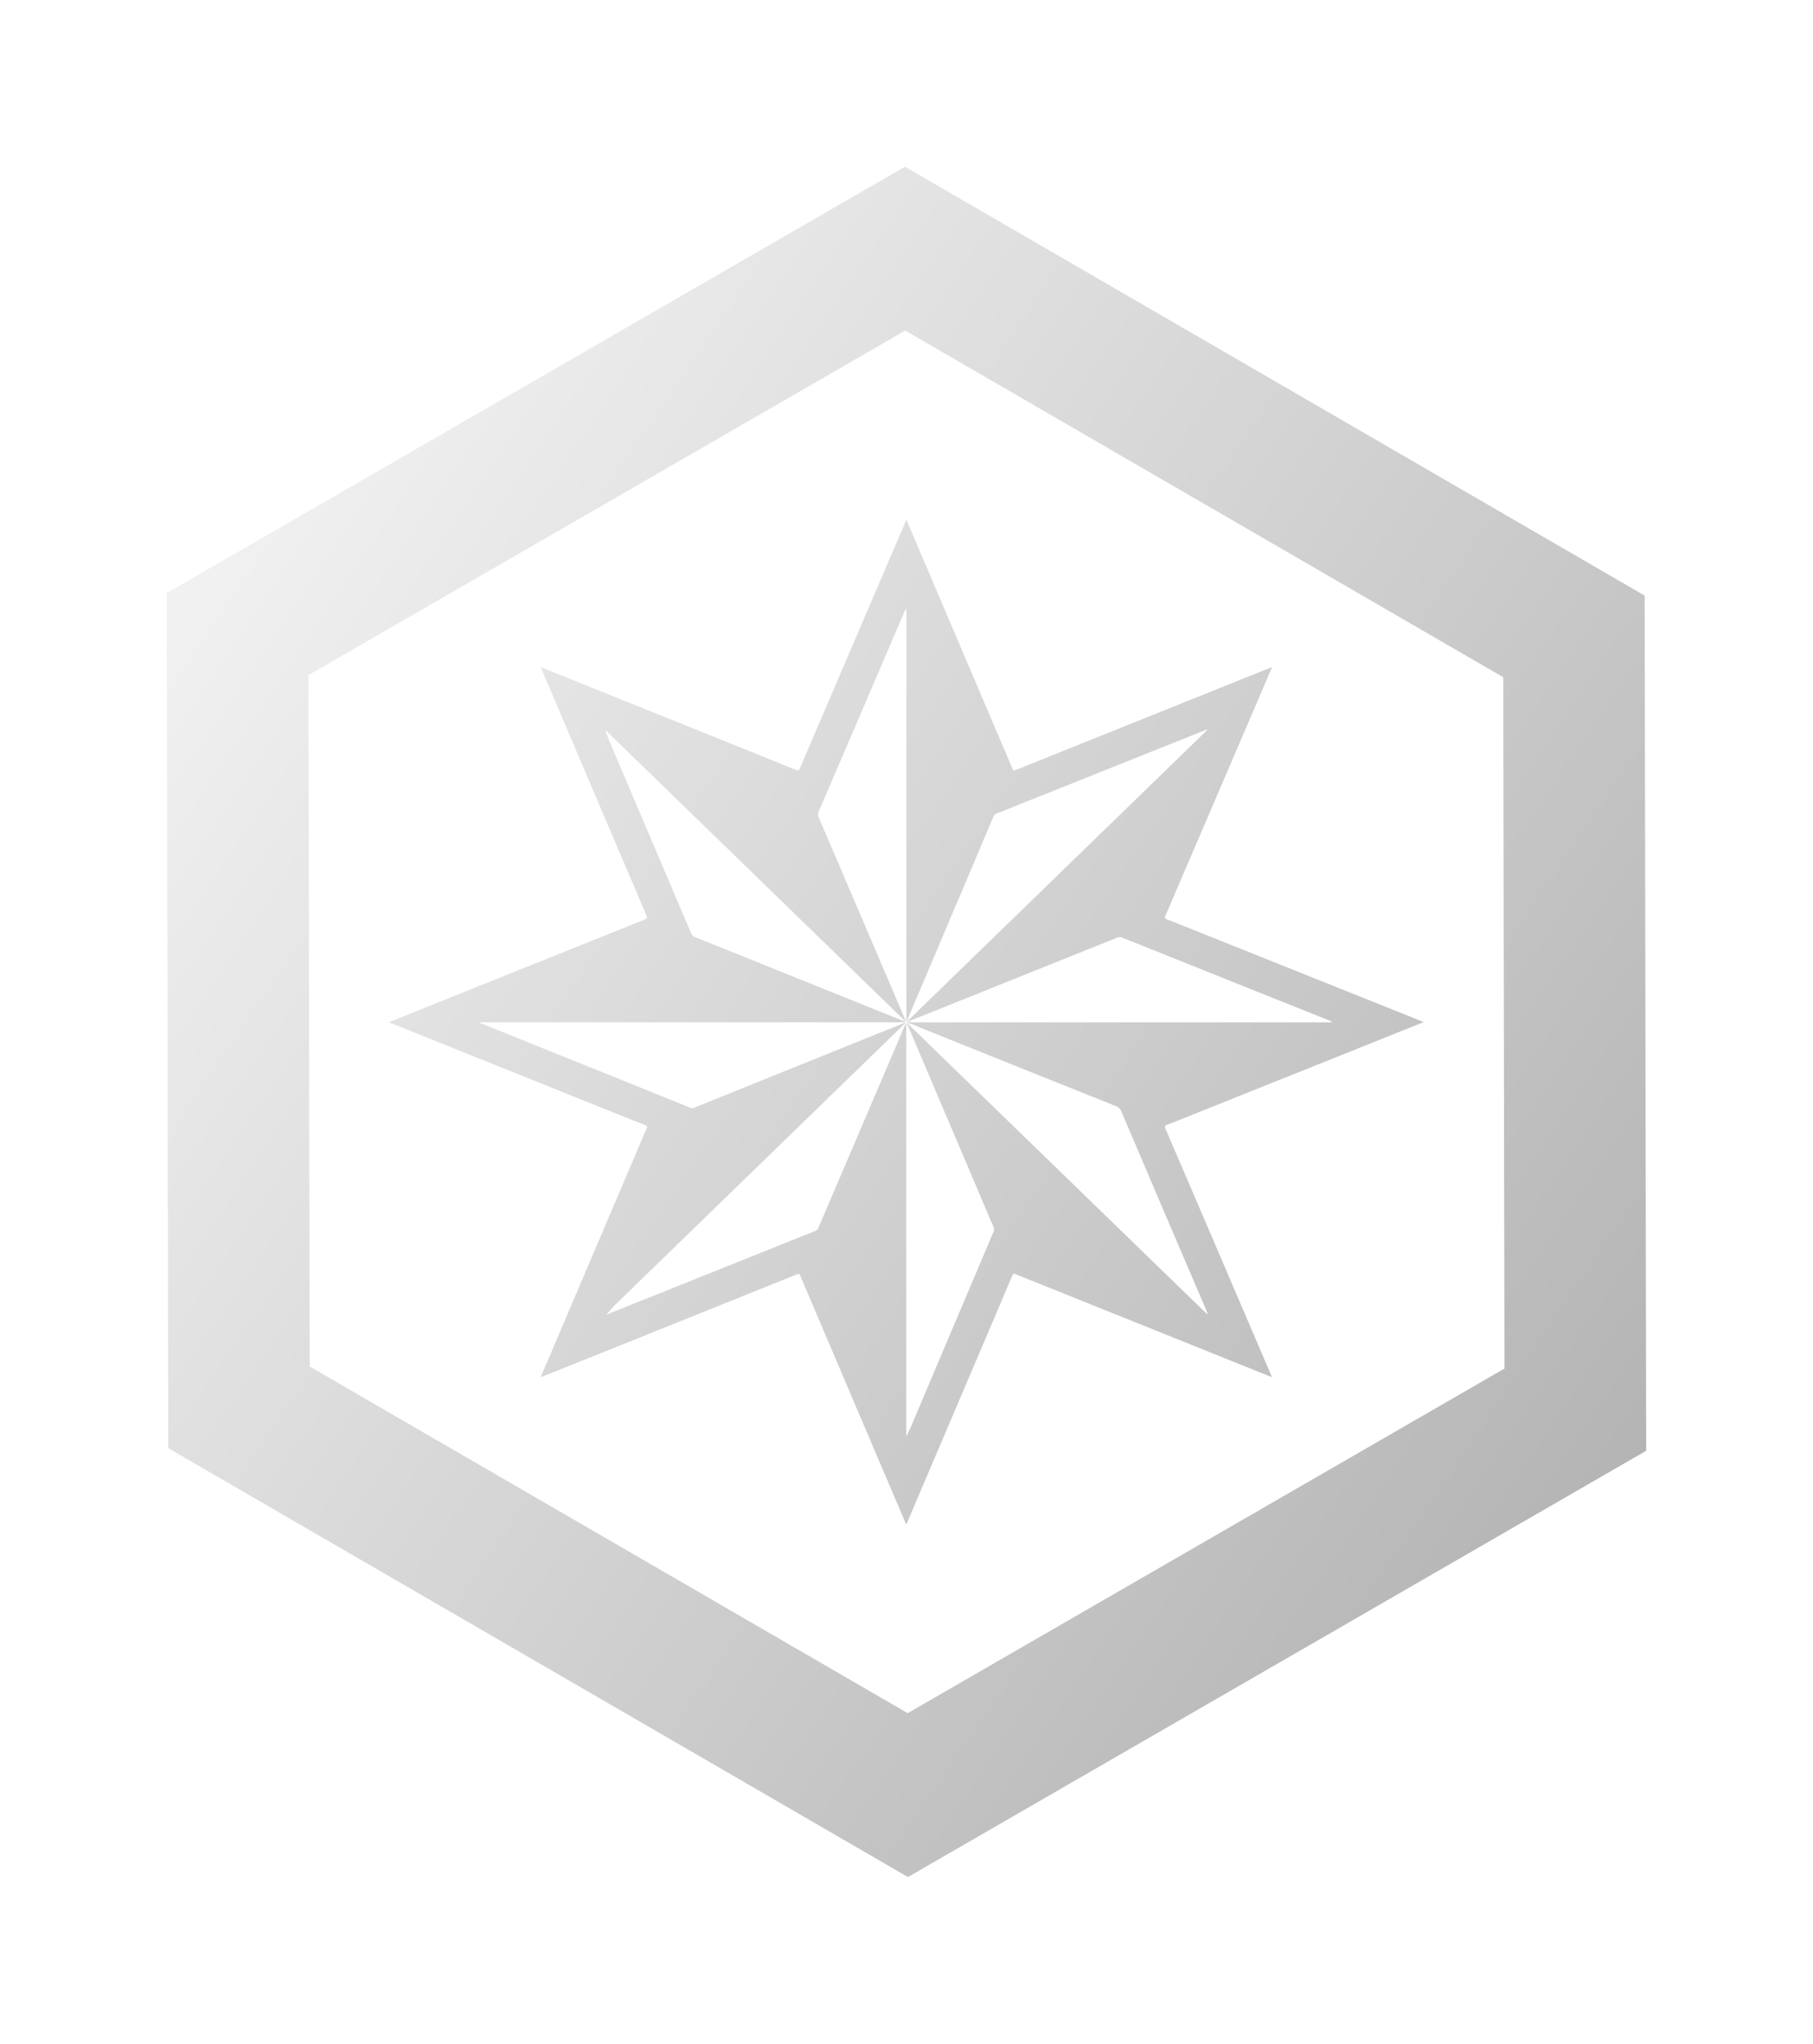 <svg xmlns="http://www.w3.org/2000/svg" xmlns:xlink="http://www.w3.org/1999/xlink" width="97.839" height="110.281" viewBox="0 0 97.839 110.281">
  <defs>
    <linearGradient id="linear-gradient" y1="0.242" x2="1" y2="0.749" gradientUnits="objectBoundingBox">
      <stop offset="0" stop-color="#f1f1f1"/>
      <stop offset="1" stop-color="#8e8e8e"/>
    </linearGradient>
    <filter id="Объединение_59" x="0" y="0" width="97.839" height="110.281" filterUnits="userSpaceOnUse">
      <feOffset dy="3" input="SourceAlpha"/>
      <feGaussianBlur stdDeviation="3" result="blur"/>
      <feFlood/>
      <feComposite operator="in" in2="blur"/>
      <feComposite in="SourceGraphic"/>
    </filter>
  </defs>
  <g id="prisonVeryLongTime" transform="translate(-214.08 -185.86)">
    <g transform="matrix(1, 0, 0, 1, 214.08, 185.86)" filter="url(#Объединение_59)">
      <path id="Объединение_59-2" data-name="Объединение 59" d="M-7877.42-5713.063l-.081-46.141,39.837-23,39.918,23.139.083,46.141-39.839,23Zm7.565-41.709.066,37.3,32.272,18.706,32.206-18.593-.065-37.3-32.274-18.706Zm32.2,45.69q-1.776-4.163-3.548-8.326-1.057-2.481-2.11-4.962c-.046-.106-.086-.111-.186-.071q-4.852,1.952-9.7,3.9-1.972.791-3.944,1.582a.3.3,0,0,1-.169.047c.1-.246.2-.484.305-.723q2.477-5.817,4.957-11.635c.147-.345.29-.695.444-1.038.045-.1.035-.141-.071-.182q-2.124-.846-4.246-1.7l-9.428-3.787c-.045-.018-.1-.023-.134-.078l1.984-.8q5.892-2.365,11.786-4.727c.129-.051.154-.093.1-.229q-2.487-5.822-4.964-11.648-.346-.813-.693-1.626l-.045-.118c.4.159.774.309,1.149.459l9.838,3.96q1.392.563,2.782,1.124c.111.046.161.043.214-.084q2.838-6.635,5.685-13.265c.015-.037.032-.071.063-.138.084.192.159.36.232.531q2.427,5.7,4.856,11.4c.21.493.422.983.625,1.479.044.106.083.128.192.083q3.541-1.427,7.084-2.847l6.631-2.663c.027-.012.055-.018.109-.037-.1.234-.189.45-.28.665q-2.5,5.824-5,11.648c-.156.363-.309.729-.471,1.091-.053.113-.033.156.083.2q2.7,1.072,5.393,2.155l8.3,3.322.158.068-1.013.408-10.783,4.317c-.68.274-1.359.549-2.042.814-.129.052-.146.093-.091.222q1.821,4.23,3.632,8.465,1.028,2.4,2.056,4.793c.013.035.026.07.055.138l-.7-.28q-6.56-2.634-13.12-5.271c-.123-.05-.154-.018-.2.09q-2.121,4.993-4.25,9.98-.694,1.633-1.391,3.268c-.019.042-.037.081-.057.123C-7837.641-5708.993-7837.639-5709.044-7837.655-5709.082Zm.06-26.742v22.125a5.858,5.858,0,0,0,.312-.66q2.2-5.192,4.4-10.385a.3.3,0,0,0,0-.255q-.445-1.03-.88-2.064-1.87-4.395-3.739-8.791c-.018-.045-.083-.091-.029-.152h0c.051-.071.128-.035.192-.035q11.219,0,22.435,0h.287a.231.231,0,0,0-.121-.088q-5.594-2.235-11.185-4.475a.4.4,0,0,0-.334.012l-11.11,4.46c-.258.1-.219.1-.219-.156v-22.063a.227.227,0,0,0-.081.1q-2.328,5.429-4.659,10.855a.322.322,0,0,0,0,.279q2.33,5.443,4.657,10.891c.015.037.049.071.028.129l-16.2-15.727a7.485,7.485,0,0,0,.285.75q2.171,5.1,4.34,10.2a.408.408,0,0,0,.247.247c1.462.583,2.923,1.174,4.382,1.761l6.794,2.737c.055.022.125.031.147.1h0l0,.01h.008C-7837.571-5735.963-7837.6-5735.89-7837.6-5735.824Zm-.133-.095-5.428,5.271q-5.011,4.864-10.022,9.73c-.218.212-.415.442-.621.666a.319.319,0,0,1,.082-.039q5.605-2.246,11.209-4.491a.3.3,0,0,0,.178-.179q.818-1.927,1.645-3.853,1.507-3.527,3.012-7.051c.02-.046.067-.09.035-.149C-7837.668-5735.981-7837.7-5735.949-7837.729-5735.918Zm.287.018q.833.811,1.666,1.62l6.187,6q3.947,3.834,7.9,7.667c.114.111.23.221.347.33a.575.575,0,0,0-.055-.206q-2.3-5.366-4.589-10.738a.5.5,0,0,0-.3-.295q-5.366-2.144-10.726-4.3a2.6,2.6,0,0,0-.521-.191C-7837.52-5735.957-7837.474-5735.933-7837.441-5735.9Zm-23.163-.127c.033.046.086.051.129.07q5.6,2.255,11.2,4.513a.3.3,0,0,0,.25.008q5.684-2.3,11.371-4.587a.7.7,0,0,0-.3-.019h-22.522c-.02,0-.04,0-.061,0A.1.1,0,0,0-7860.6-5736.028Zm39.125-15.771-.7.282q-5.269,2.106-10.537,4.211a.276.276,0,0,0-.173.166q-2.235,5.282-4.476,10.561c-.066.156-.131.312-.2.468l.025.015,16.189-15.717a.1.1,0,0,0-.048-.013A.214.214,0,0,0-7821.479-5751.8Z" transform="translate(7886.5 5788.2)" fill="url(#linear-gradient)"/>
    </g>
  </g>
</svg>
